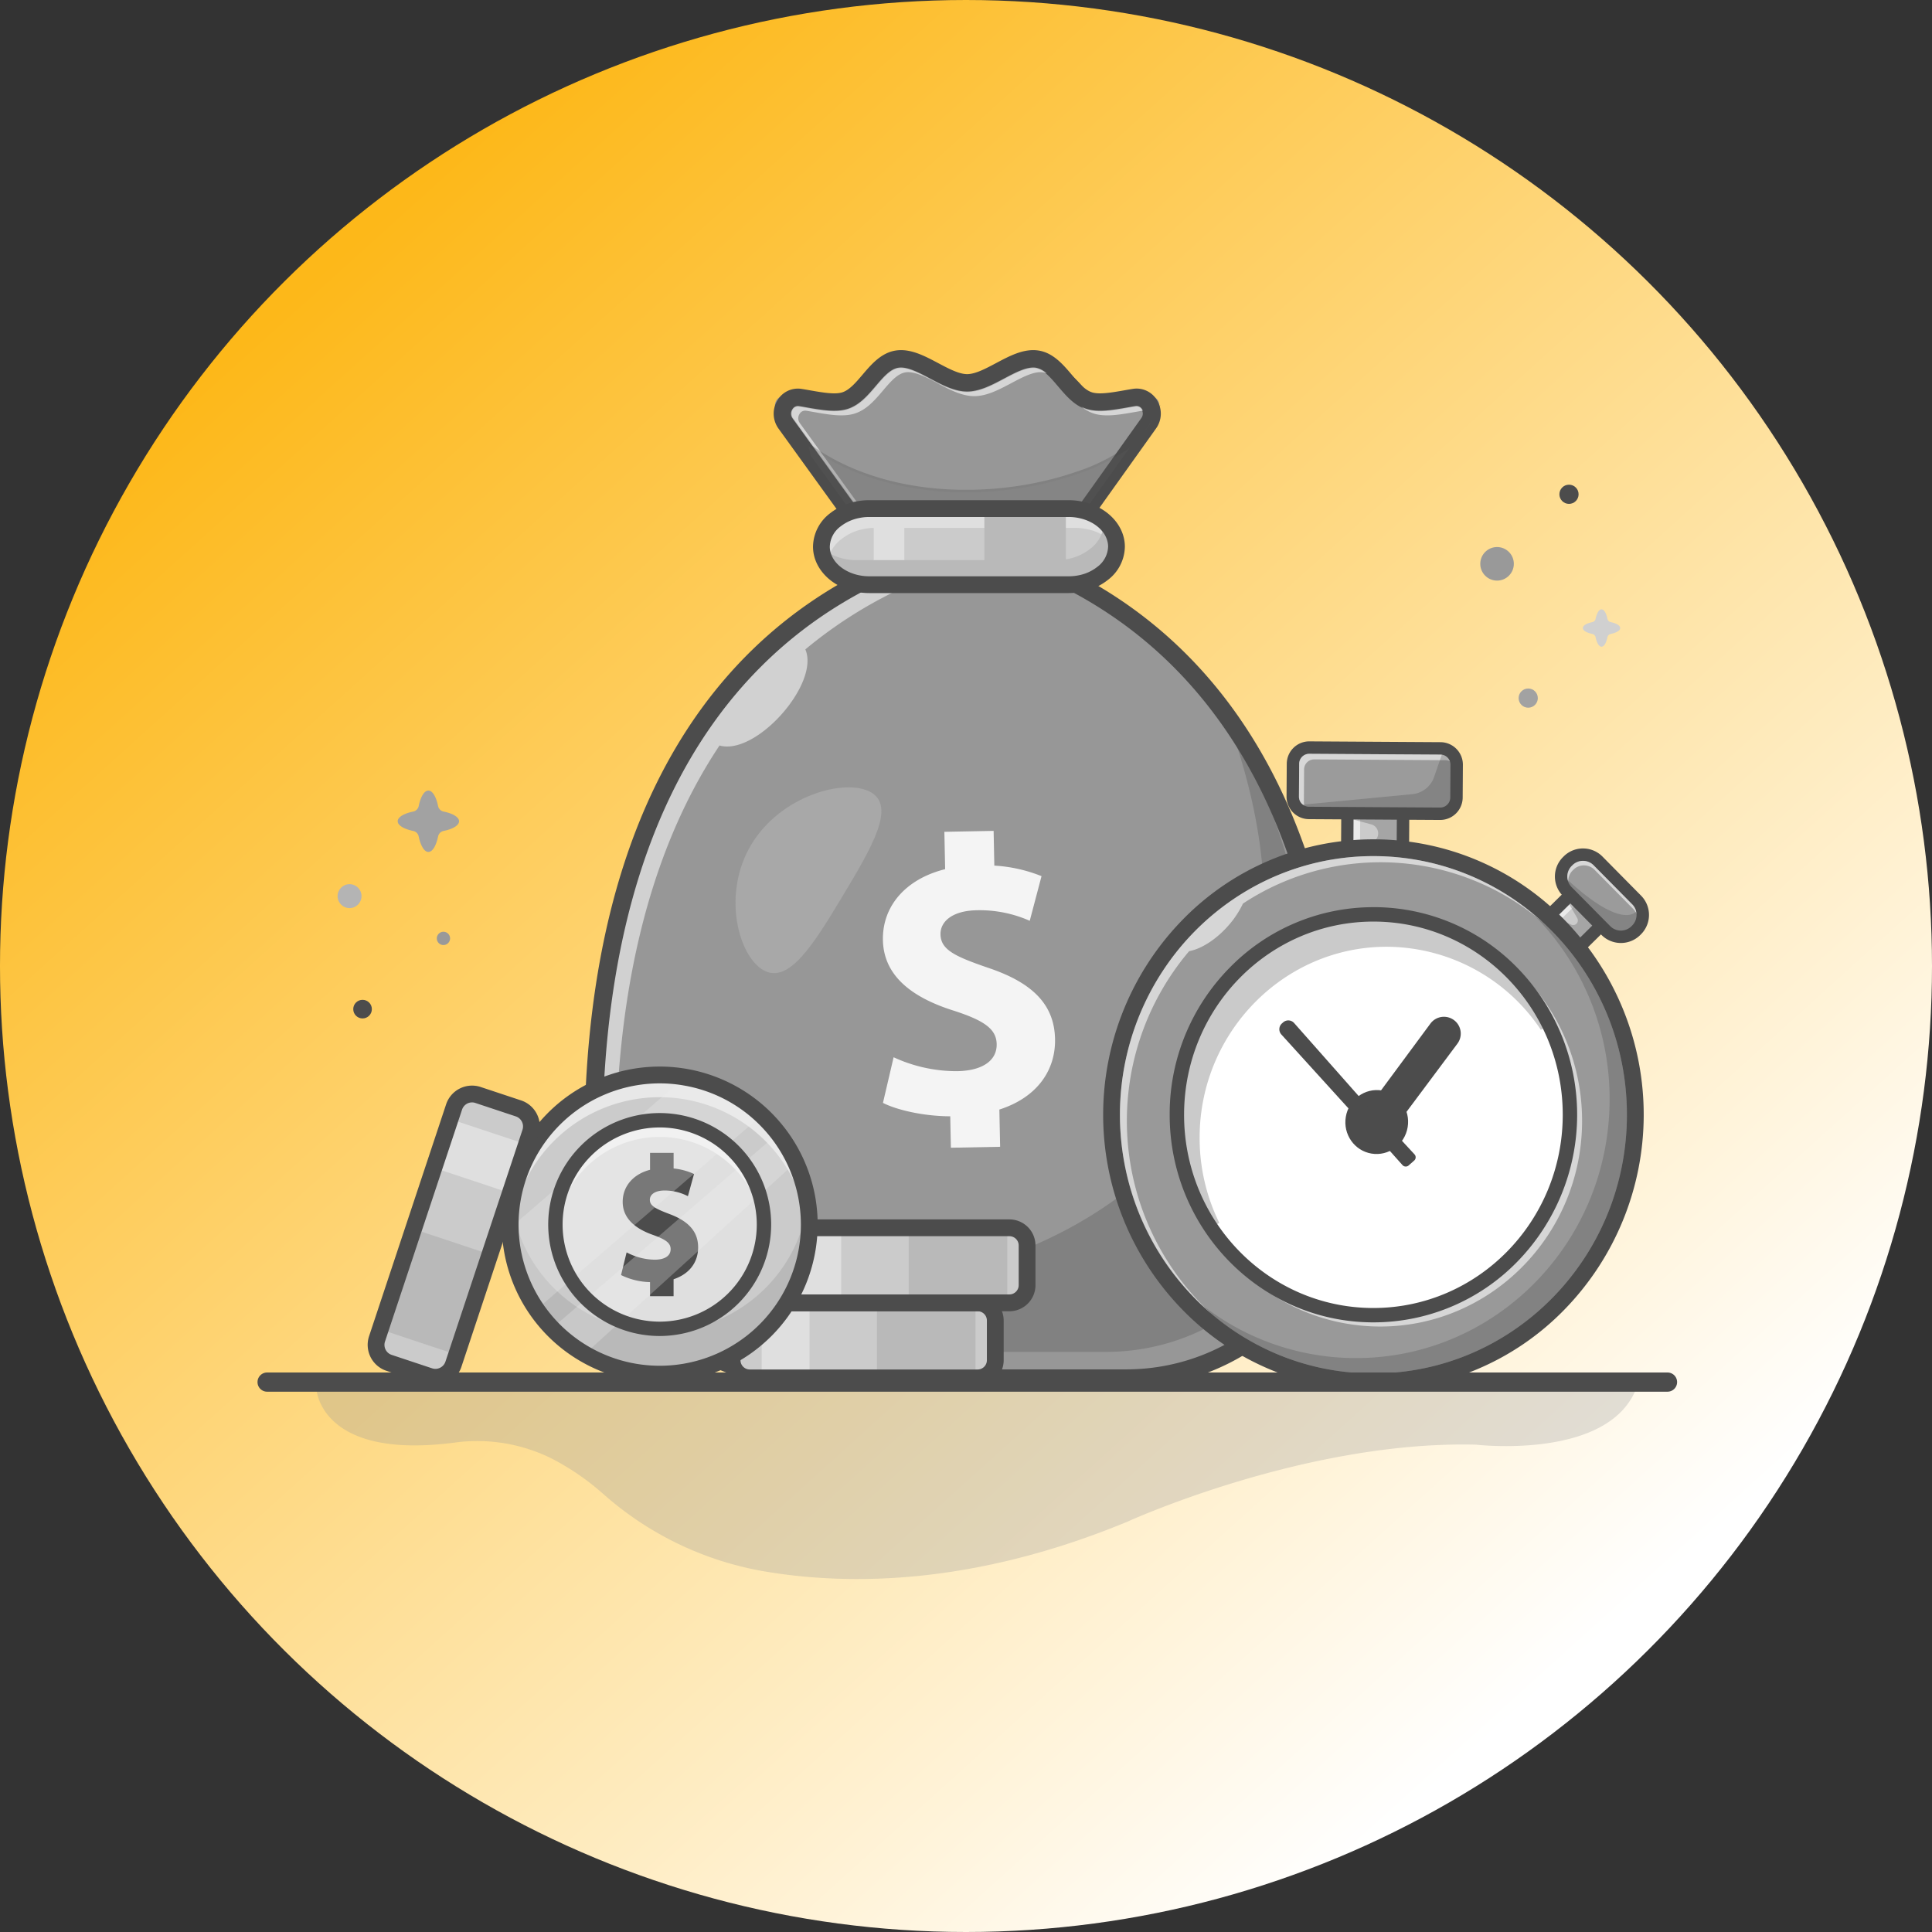 <svg xmlns="http://www.w3.org/2000/svg" xmlns:xlink="http://www.w3.org/1999/xlink" width="458" height="458" viewBox="0 0 458 458">
  <rect x="0" y="0" width="458" height="458" fill="#333333" stroke="none"/>
  <defs>
    <linearGradient id="linear-gradient" x1="0.865" y1="0.178" x2="0.152" y2="0.822" gradientUnits="objectBoundingBox">
      <stop offset="0" stop-color="#FDB819"/>
      <stop offset="1" stop-color="#fff"/>
    </linearGradient>
  </defs>
  <g id="Group_2038" data-name="Group 2038" transform="translate(-393 -290)">
    <circle id="Ellipse_8" data-name="Ellipse 8" cx="229" cy="229" r="229" transform="translate(393 748) rotate(-90)" fill="url(#linear-gradient)"/>
    <g id="Group_2023" data-name="Group 2023" transform="translate(0.529 -11.676)">
      <g id="Save_more_money_and_get_better_deals_through_bidding_and_auctions" data-name="Save more money and get better deals through bidding and auctions" transform="translate(455.175 360.381)">
        <g id="Group_982" data-name="Group 982" transform="translate(-1.704 24.295)">
          <g id="Group_981" data-name="Group 981">
            <g id="Group_911" data-name="Group 911" transform="translate(77.54)">
              <g id="Group_895" data-name="Group 895" transform="translate(45.169 2.127)">
                <path id="Path_1889" data-name="Path 1889" d="M504.664,211.424a2.2,2.2,0,0,1,1.848,3.478h0l-.008,0-19.652,27.554-50.779-.046-12.039-16.676-7.818-10.828a2.2,2.2,0,0,1,1.84-3.49c4.629.152,10.622,2.286,14.268,1.177,4.9-1.5,7.346-9.117,12.47-9.868,5.174-.754,11.3,5.623,16.547,5.623s11.38-6.378,16.55-5.623c5.128.751,7.574,8.374,12.47,9.868C494.019,213.713,500.035,211.572,504.664,211.424Z" transform="translate(-415.794 -202.667)" fill="#979797"/>
              </g>
              <g id="Group_896" data-name="Group 896" transform="translate(110.912 4.38)">
                <path id="Path_1890" data-name="Path 1890" d="M599.651,217.063a7.332,7.332,0,0,1-1.25-.248c-3.284-1.006-5.46-4.751-8.081-7.346.137.011.274.023.4.046C594.465,210.061,596.77,214.251,599.651,217.063Z" transform="translate(-589.569 -209.131)" fill="#929292"/>
                <path id="Path_1891" data-name="Path 1891" d="M599.216,216.886l-.819-.091a7.258,7.258,0,0,1-1.3-.259c-2.4-.735-4.225-2.88-5.986-4.953-.716-.842-1.455-1.711-2.214-2.461l-.549-.541.77.057c.145.011.29.027.427.046,2.808.408,4.835,2.789,6.793,5.094.739.865,1.5,1.764,2.29,2.534Zm-9.331-7.563c.568.61,1.12,1.257,1.661,1.894,1.711,2.012,3.479,4.092,5.719,4.778.114.034.232.065.351.1-.587-.625-1.155-1.292-1.711-1.943C594.034,211.948,592.267,209.868,589.885,209.323Z" transform="translate(-588.35 -208.58)" fill="#4c4c4c"/>
              </g>
              <g id="Group_897" data-name="Group 897" transform="translate(44.869)">
                <path id="Path_1892" data-name="Path 1892" d="M486.369,241.141h0L435.59,241.1a2.121,2.121,0,0,1-1.726-.884L416.155,215.69a6.045,6.045,0,0,1-.236-6.736,5.616,5.616,0,0,1,5.749-2.671c.648.1,1.3.221,1.955.335,2.869.5,5.829,1.029,7.6.488,1.722-.526,3.242-2.313,4.854-4.206,2.08-2.446,4.439-5.22,7.932-5.73,3.425-.5,6.786,1.288,10.039,3.014,2.4,1.273,4.877,2.591,6.82,2.591s4.423-1.318,6.82-2.591c3.25-1.73,6.61-3.517,10.039-3.014,3.494.511,5.852,3.284,7.932,5.73,1.608,1.894,3.128,3.68,4.854,4.206,1.768.537,4.732.015,7.6-.488.674-.118,1.345-.236,2.012-.343a5.616,5.616,0,0,1,5.738,2.659,6.047,6.047,0,0,1-.21,6.721h0l-17.541,24.593A2.134,2.134,0,0,1,486.369,241.141Zm-49.685-4.305,48.588.042,16.9-23.7a1.778,1.778,0,0,0,.057-2,1.388,1.388,0,0,0-1.436-.7c-.648.1-1.3.221-1.951.335-3.36.591-6.835,1.2-9.578.37-2.918-.888-4.922-3.246-6.858-5.524-1.745-2.054-3.395-4-5.3-4.275-2.042-.3-4.778,1.154-7.422,2.56-2.857,1.52-5.814,3.09-8.82,3.09s-5.963-1.57-8.82-3.09c-2.644-1.406-5.38-2.854-7.422-2.56-1.9.278-3.555,2.217-5.3,4.275-1.935,2.278-3.94,4.633-6.858,5.524-2.743.834-6.218.225-9.578-.37-.632-.11-1.269-.225-1.9-.324a1.379,1.379,0,0,0-1.44.7,1.772,1.772,0,0,0,.065,2Zm67.227-22.418h0Z" transform="translate(-415.008 -197.084)" fill="#4c4c4c"/>
              </g>
              <g id="Group_898" data-name="Group 898" transform="translate(48.987 4.122)" opacity="0.6">
                <path id="Path_1893" data-name="Path 1893" d="M427.894,221.077a1.917,1.917,0,0,1-.072-2.16,1.546,1.546,0,0,1,1.581-.77c.629.1,1.261.213,1.9.324,3.345.591,6.8,1.2,9.513.373,2.88-.876,4.869-3.216,6.793-5.479,1.764-2.076,3.429-4.035,5.387-4.32,2.092-.309,4.842,1.158,7.509,2.576,2.842,1.509,5.783,3.071,8.751,3.071s5.909-1.562,8.751-3.071c2.663-1.417,5.418-2.877,7.509-2.576a3.874,3.874,0,0,1,.911.259,5.278,5.278,0,0,0-2.617-1.36c-2.092-.3-4.842,1.158-7.509,2.576-2.842,1.509-5.783,3.071-8.751,3.071s-5.909-1.562-8.751-3.071c-2.667-1.417-5.418-2.88-7.509-2.576-1.958.286-3.623,2.248-5.387,4.32-1.924,2.263-3.913,4.6-6.793,5.479-2.713.823-6.172.217-9.513-.373-.632-.111-1.269-.225-1.9-.324a1.534,1.534,0,0,0-1.581.77,1.917,1.917,0,0,0,.072,2.16l17.111,23.7h.911Z" transform="translate(-425.816 -207.903)" fill="#fff"/>
              </g>
              <g id="Group_899" data-name="Group 899" transform="translate(117.785 13.231)" opacity="0.6">
                <path id="Path_1894" data-name="Path 1894" d="M609.476,233.647c2.709.827,6.168.213,9.513-.373.651-.114,1.307-.229,1.955-.335.011,0,.023,0,.038,0a2.261,2.261,0,0,0-.16-.335,1.539,1.539,0,0,0-1.581-.766c-.648.1-1.3.221-1.955.335-3.345.591-6.8,1.2-9.513.373a8.347,8.347,0,0,1-1.383-.564A9.285,9.285,0,0,0,609.476,233.647Z" transform="translate(-606.39 -231.812)" fill="#fff"/>
              </g>
              <g id="Group_900" data-name="Group 900" transform="translate(52.147 12.93)" opacity="0.3">
                <path id="Path_1895" data-name="Path 1895" d="M518.607,234.8l-19.652,27.554-50.779-.046-12.039-16.676c-.5-1.966-.8-3.174-.8-3.174C464.056,264.06,514.3,251,518.607,234.8Z" transform="translate(-434.871 -233.36)" fill="#595959"/>
                <path id="Path_1896" data-name="Path 1896" d="M498.342,260.3H498.2l-50.924-.046L435.1,243.36c-.5-1.966-.8-3.174-.8-3.174l-.194-.777.64.48c18.314,13.777,45.209,13.476,63.737,7.071a44.438,44.438,0,0,0,13.948-7.4l6.088-8.538-.4,1.513c-.674,2.534-2.492,5.048-5.246,7.387Zm-50.783-.613,50.486.046,13.232-18.551A48.025,48.025,0,0,1,498.67,247.5c-18.455,6.382-45.159,6.744-63.626-6.679.137.541.339,1.345.591,2.351Zm69.147-25.138-2.05,2.877A14.88,14.88,0,0,0,516.706,234.548Z" transform="translate(-434.11 -231.02)" fill="#4c4c4c"/>
              </g>
              <g id="Group_901" data-name="Group 901" transform="translate(2.133 51.635)">
                <path id="Path_1897" data-name="Path 1897" d="M479.929,476.9c-.644,26.59-23.2,47.834-50.806,47.834H353.732c-25.519,0-46.721-18.154-50.288-41.9v-.008a47.29,47.29,0,0,1-.514-5.924c-1.894-78.035,25.5-124.658,70.416-144.287h36.175a104.151,104.151,0,0,1,43.254,34.731C471.12,392.6,481.1,428.781,479.929,476.9Z" transform="translate(-302.838 -332.61)" fill="#979797"/>
              </g>
              <g id="Group_902" data-name="Group 902" transform="translate(2.129 51.635)" opacity="0.65">
                <path id="Path_1898" data-name="Path 1898" d="M429.875,344.28a107.608,107.608,0,0,0-15.1-8.058H378.6a105.343,105.343,0,0,0-25.527,15.7c3.505,8.081-11.643,25.249-20.345,22.783-16.688,25.05-25.656,60.018-24.544,105.8a47.351,47.351,0,0,0,.514,5.924v.008a48.518,48.518,0,0,0,18.288,30.967,48.9,48.9,0,0,1-23.549-34.579v-.008a47.279,47.279,0,0,1-.514-5.924c-1.894-78.035,25.5-124.658,70.415-144.287h36.175A106.309,106.309,0,0,1,429.875,344.28Z" transform="translate(-302.828 -332.61)" fill="#efefef"/>
              </g>
              <g id="Group_903" data-name="Group 903" transform="translate(2.736 88.633)" opacity="0.3">
                <path id="Path_1899" data-name="Path 1899" d="M476.108,530.729c-.644,26.59-23.2,47.834-50.806,47.834h-75.4a51.513,51.513,0,0,1-38.4-16.9,47.637,47.637,0,0,1-7.083-18.718v-.008c53.13,48.032,193.755,7.734,150.162-113.213C469.315,454.367,477.148,487.8,476.108,530.729Z" transform="translate(-304.42 -429.72)" fill="#4c4c4c"/>
              </g>
              <g id="Group_904" data-name="Group 904" transform="translate(35.825 103.646)" opacity="0.19">
                <path id="Path_1900" data-name="Path 1900" d="M395.019,482.671c7.01-11.666,22.288-15.766,28.281-12.42s.438,12.874-6.572,24.536-12.824,21.05-18.817,17.7S388,494.333,395.019,482.671Z" transform="translate(-391.27 -469.125)" fill="#efefef"/>
              </g>
              <g id="Group_905" data-name="Group 905" transform="translate(70.763 113.966)">
                <path id="Path_1901" data-name="Path 1901" d="M523.775,545.553c.149,7.269-4.1,13.8-13.2,16.722l.183,8.828-11.674.221-.152-7.448c-6.469-.03-12.721-1.532-15.952-3.181l2.526-10.817a35.7,35.7,0,0,0,15.072,3.3c6.218-.118,9.441-2.663,9.361-6.424-.072-3.585-2.956-5.582-10.2-7.929-10-3.143-16.6-8.325-16.768-16.71-.164-7.928,5.254-14.455,14.752-16.828l-.183-8.854,11.674-.221.168,8.233a35.467,35.467,0,0,1,11.19,2.5l-2.793,10.584a29.257,29.257,0,0,0-12.569-2.5c-5.864.11-8.649,2.724-8.588,5.726.076,3.673,3.486,5.231,11.262,7.906C518.528,532.222,523.607,537.434,523.775,545.553Z" transform="translate(-482.97 -496.21)" fill="#f4f4f4"/>
              </g>
              <g id="Group_906" data-name="Group 906" transform="translate(0 49.509)">
                <path id="Path_1902" data-name="Path 1902" d="M425.658,523.41h-75.4a53.665,53.665,0,0,1-36.972-14.523,50,50,0,0,1-15.96-35.387c-1.8-74.42,22.989-125,71.692-146.291a2.131,2.131,0,0,1,.853-.179h36.172a2.131,2.131,0,0,1,.853.179C455.608,348.5,480.4,399.084,478.593,473.5a50,50,0,0,1-15.96,35.387A53.682,53.682,0,0,1,425.658,523.41Zm-40.542-4.263h40.542c26.228,0,48.063-20.524,48.672-45.754,1.753-72.336-22.01-121.461-68.732-142.1H370.322c-46.721,20.642-70.484,69.768-68.731,142.1.61,25.229,22.444,45.754,48.672,45.754Z" transform="translate(-297.239 -327.03)" fill="#4c4c4c"/>
              </g>
              <g id="Group_907" data-name="Group 907" transform="translate(55.9 37.283)">
                <path id="Path_1903" data-name="Path 1903" d="M514.661,304.708a8.187,8.187,0,0,1-3.33,6.37,12.168,12.168,0,0,1-4.781,2.275,14.17,14.17,0,0,1-3.227.373H456.048a14.074,14.074,0,0,1-3.037-.331c-4.77-1.063-8.3-4.568-8.3-8.687a8.187,8.187,0,0,1,3.33-6.37,12.234,12.234,0,0,1,5.136-2.351,13.607,13.607,0,0,1,2.873-.3h47.278a13.745,13.745,0,0,1,3.132.358C511.186,297.134,514.661,300.612,514.661,304.708Z" transform="translate(-444.424 -295.404)" fill="#cbcbcb"/>
                <path id="Path_1904" data-name="Path 1904" d="M502.858,313.544H455.584a14.35,14.35,0,0,1-3.1-.339c-5.018-1.116-8.523-4.8-8.523-8.965a8.425,8.425,0,0,1,3.436-6.591,12.493,12.493,0,0,1,5.258-2.4,13.891,13.891,0,0,1,2.93-.3h47.274a13.923,13.923,0,0,1,3.2.366c4.961,1.139,8.428,4.816,8.428,8.938a8.425,8.425,0,0,1-3.437,6.591,12.5,12.5,0,0,1-4.892,2.328A14.322,14.322,0,0,1,502.858,313.544Zm-47.274-18.036a13.3,13.3,0,0,0-2.812.293,11.939,11.939,0,0,0-5.018,2.293,7.87,7.87,0,0,0-3.223,6.149c0,3.89,3.322,7.349,8.077,8.409a13.668,13.668,0,0,0,2.976.328h47.274a13.815,13.815,0,0,0,3.162-.366,11.959,11.959,0,0,0,4.671-2.221,7.869,7.869,0,0,0,3.223-6.145c0-3.856-3.284-7.3-7.986-8.386a13.449,13.449,0,0,0-3.067-.351l-47.278,0Z" transform="translate(-443.96 -294.94)" fill="#4c4c4c"/>
              </g>
              <g id="Group_908" data-name="Group 908" transform="translate(56.182 37.569)" opacity="0.55">
                <path id="Path_1905" data-name="Path 1905" d="M514.654,304.708v.2a11.278,11.278,0,0,0-6.766-4.294,13.817,13.817,0,0,0-3.132-.358H464.363v11.769h-7.258V300.266a13.118,13.118,0,0,0-2.507.29,12.224,12.224,0,0,0-5.128,2.351,8.192,8.192,0,0,0-3.33,6.18,7.525,7.525,0,0,1-1.44-4.378,8.187,8.187,0,0,1,3.33-6.37,12.233,12.233,0,0,1,5.136-2.351,13.6,13.6,0,0,1,2.873-.3h47.278a13.743,13.743,0,0,1,3.132.358C511.18,297.134,514.654,300.612,514.654,304.708Z" transform="translate(-444.7 -295.69)" fill="#efefef"/>
              </g>
              <g id="Group_909" data-name="Group 909" transform="translate(56.197 38.738)">
                <path id="Path_1906" data-name="Path 1906" d="M514.679,306.608a8.187,8.187,0,0,1-3.33,6.37,12.17,12.17,0,0,1-4.782,2.275,14.172,14.172,0,0,1-3.227.373H456.067a14.069,14.069,0,0,1-3.037-.332c-4.679-1.036-8.153-4.427-8.29-8.439a12.154,12.154,0,0,0,5.334,2.625,13.885,13.885,0,0,0,3.037.331h30.247V298.76h19.316v10.862c.324-.05.636-.107.941-.183a12.2,12.2,0,0,0,4.782-2.275,8.181,8.181,0,0,0,3.33-6.37,1.7,1.7,0,0,0-.011-.24A8.02,8.02,0,0,1,514.679,306.608Z" transform="translate(-444.74 -298.76)" fill="#b9b9b9"/>
              </g>
              <g id="Group_910" data-name="Group 910" transform="translate(54.193 35.576)">
                <path id="Path_1907" data-name="Path 1907" d="M500.085,312.478H452.811a16.066,16.066,0,0,1-3.471-.381c-5.806-1.292-9.86-5.665-9.86-10.63a10.1,10.1,0,0,1,4.08-7.928,14.189,14.189,0,0,1,5.974-2.739,15.47,15.47,0,0,1,3.273-.339h47.274a15.588,15.588,0,0,1,3.585.411c5.73,1.318,9.742,5.677,9.742,10.6a10.1,10.1,0,0,1-4.08,7.928,14.248,14.248,0,0,1-5.563,2.656A16.373,16.373,0,0,1,500.085,312.478Zm-47.274-18.036a11.388,11.388,0,0,0-2.45.255,10.31,10.31,0,0,0-4.321,1.962,6.2,6.2,0,0,0-2.579,4.812c0,3.086,2.774,5.86,6.744,6.744a11.928,11.928,0,0,0,2.606.286h47.274a12.094,12.094,0,0,0,2.77-.32,10.22,10.22,0,0,0,4-1.9,6.215,6.215,0,0,0,2.579-4.812c0-3.056-2.739-5.822-6.664-6.721a11.689,11.689,0,0,0-2.686-.309Z" transform="translate(-439.48 -290.46)" fill="#4c4c4c"/>
              </g>
            </g>
            <g id="Group_916" data-name="Group 916" transform="translate(110.561 223.871)">
              <g id="Group_912" data-name="Group 912" transform="translate(1.989 1.981)">
                <path id="Path_1908" data-name="Path 1908" d="M451.522,794.075v9.414a4.188,4.188,0,0,1-3.955,4.183c-.076,0-.16,0-.232,0H393.321a4.191,4.191,0,0,1-4.191-4.191v-9.414a4.191,4.191,0,0,1,4.191-4.191h54.014A4.2,4.2,0,0,1,451.522,794.075Z" transform="translate(-389.13 -789.88)" fill="#cbcbcb"/>
              </g>
              <g id="Group_913" data-name="Group 913" transform="translate(36.332 1.989)">
                <rect id="Rectangle_100" data-name="Rectangle 100" width="23.363" height="17.792" fill="#b9b9b9"/>
              </g>
              <g id="Group_914" data-name="Group 914" transform="translate(8.995 1.985)" opacity="0.55">
                <rect id="Rectangle_101" data-name="Rectangle 101" width="11.35" height="17.792" fill="#efefef"/>
              </g>
              <g id="Group_915" data-name="Group 915">
                <path id="Path_1909" data-name="Path 1909" d="M444.1,806.45H390.09a6.189,6.189,0,0,1-6.18-6.18V790.86a6.189,6.189,0,0,1,6.18-6.18H444.1a6.188,6.188,0,0,1,6.18,6.18v9.411A6.188,6.188,0,0,1,444.1,806.45Zm-54.01-17.8a2.2,2.2,0,0,0-2.2,2.2v9.41a2.2,2.2,0,0,0,2.2,2.2H444.1a2.2,2.2,0,0,0,2.2-2.2v-9.41a2.2,2.2,0,0,0-2.2-2.2Z" transform="translate(-383.91 -784.68)" fill="#4c4c4c"/>
              </g>
            </g>
            <g id="Group_921" data-name="Group 921" transform="translate(118.07 206.071)">
              <g id="Group_917" data-name="Group 917" transform="translate(1.989 1.985)">
                <path id="Path_1910" data-name="Path 1910" d="M471.262,747.365v9.414a4.189,4.189,0,0,1-3.959,4.183c-.076,0-.16,0-.232,0h-54.04a4.191,4.191,0,0,1-4.191-4.191v-9.415a4.191,4.191,0,0,1,4.191-4.191h54.04A4.2,4.2,0,0,1,471.262,747.365Z" transform="translate(-408.84 -743.17)" fill="#cbcbcb"/>
              </g>
              <g id="Group_918" data-name="Group 918" transform="translate(36.347 1.993)">
                <rect id="Rectangle_102" data-name="Rectangle 102" width="23.374" height="17.792" fill="#b9b9b9"/>
              </g>
              <g id="Group_919" data-name="Group 919" transform="translate(8.995 1.989)" opacity="0.55">
                <rect id="Rectangle_103" data-name="Rectangle 103" width="11.354" height="17.792" fill="#efefef"/>
              </g>
              <g id="Group_920" data-name="Group 920">
                <path id="Path_1911" data-name="Path 1911" d="M463.84,759.734H409.8a6.187,6.187,0,0,1-6.18-6.183V744.14a6.186,6.186,0,0,1,6.18-6.18h54.04a6.186,6.186,0,0,1,6.18,6.18v9.411A6.189,6.189,0,0,1,463.84,759.734Zm-54.04-17.8a2.2,2.2,0,0,0-2.2,2.2v9.411a2.2,2.2,0,0,0,2.2,2.2h54.04a2.2,2.2,0,0,0,2.2-2.2V744.14a2.2,2.2,0,0,0-2.2-2.2Z" transform="translate(-403.62 -737.96)" fill="#4c4c4c"/>
              </g>
            </g>
            <g id="Group_952" data-name="Group 952" transform="translate(200.513 92.748)">
              <g id="Group_922" data-name="Group 922" transform="translate(96.98 34.395)">
                <rect id="Rectangle_104" data-name="Rectangle 104" width="18.032" height="10.302" transform="matrix(0.711, -0.703, 0.703, 0.711, 1.442, 14.123)" fill="#cbcbcb"/>
                <path id="Path_1912" data-name="Path 1912" d="M883.259,553.741a1.462,1.462,0,0,1-1.048-.438l-7.239-7.33a1.472,1.472,0,0,1,.015-2.08L887.82,531.22a1.473,1.473,0,0,1,2.08.012l7.239,7.33a1.472,1.472,0,0,1-.015,2.08l-12.832,12.672A1.453,1.453,0,0,1,883.259,553.741Zm-5.159-8.786,5.17,5.235,10.737-10.6-5.17-5.235Z" transform="translate(-874.55 -530.796)" fill="#4c4c4c"/>
              </g>
              <g id="Group_923" data-name="Group 923" transform="translate(100.531 37.947)" opacity="0.6">
                <path id="Path_1913" data-name="Path 1913" d="M884.689,551.455,895.372,540.9l-.766-.781L883.87,550.727l5.17,5.235.05-.053Z" transform="translate(-883.87 -540.12)" fill="#fff"/>
              </g>
              <g id="Group_924" data-name="Group 924" transform="translate(107.094 25.386)">
                <path id="Path_1914" data-name="Path 1914" d="M922.882,527.081l-2.012,1.989a3.722,3.722,0,0,1-5.269-.034L904.632,517.93a3.722,3.722,0,0,1,.034-5.269l2.012-1.989a3.722,3.722,0,0,1,5.269.034l10.969,11.106A3.729,3.729,0,0,1,922.882,527.081Z" transform="translate(-902.619 -508.664)" fill="#9b9b9b"/>
                <path id="Path_1915" data-name="Path 1915" d="M916.738,529.56a6.478,6.478,0,0,1-4.621-1.928l-9.148-9.258a6.5,6.5,0,0,1,.057-9.186l.164-.164a6.453,6.453,0,0,1,4.564-1.874h.042a6.471,6.471,0,0,1,4.583,1.932l9.148,9.258a6.5,6.5,0,0,1-.057,9.19l-.164.164A6.492,6.492,0,0,1,916.738,529.56Zm-8.98-19.465a3.524,3.524,0,0,0-2.5,1.025l-.164.164a3.551,3.551,0,0,0-.034,5.025l9.148,9.258a3.559,3.559,0,0,0,5.025.031l.164-.164h0a3.555,3.555,0,0,0,.03-5.025l-9.148-9.258A3.527,3.527,0,0,0,907.758,510.1Z" transform="translate(-901.097 -507.15)" fill="#4c4c4c"/>
              </g>
              <g id="Group_925" data-name="Group 925" transform="translate(110.036 28.323)" opacity="0.6">
                <path id="Path_1916" data-name="Path 1916" d="M909.041,519.634a3.542,3.542,0,0,1,1.055-2.507l.168-.164a3.522,3.522,0,0,1,2.518-1.025,3.4,3.4,0,0,1,.9.122,3.539,3.539,0,0,1,1.6.933l9.148,9.258a3.5,3.5,0,0,1,.8,1.246,3.514,3.514,0,0,0-1.017-2.32l-9.148-9.258a3.547,3.547,0,0,0-1.6-.937,3.739,3.739,0,0,0-.9-.122,3.522,3.522,0,0,0-2.518,1.025l-.168.164a3.551,3.551,0,0,0-.827,3.779C909.044,519.767,909.041,519.7,909.041,519.634Z" transform="translate(-908.82 -514.86)" fill="#fff"/>
              </g>
              <g id="Group_926" data-name="Group 926" transform="translate(56.369 15.004)">
                <rect id="Rectangle_105" data-name="Rectangle 105" width="13.88" height="13.182" transform="translate(1.473 15.345) rotate(-89.648)" fill="#cbcbcb"/>
                <path id="Path_1917" data-name="Path 1917" d="M782.609,496.8H782.6l-13.182-.08a1.47,1.47,0,0,1-1.459-1.482l.084-13.88a1.47,1.47,0,0,1,1.471-1.459h.008l13.182.08a1.472,1.472,0,0,1,1.463,1.482l-.084,13.88A1.477,1.477,0,0,1,782.609,496.8Zm-11.7-3.017,10.237.065.069-10.935-10.237-.065Z" transform="translate(-767.96 -479.9)" fill="#4c4c4c"/>
              </g>
              <g id="Group_927" data-name="Group 927" transform="translate(59.318 17.952)" opacity="0.6">
                <path id="Path_1918" data-name="Path 1918" d="M777.247,498.483l.069-10.832-1.551-.011-.065,10.935,10.237.065v-.1Z" transform="translate(-775.7 -487.64)" fill="#fff"/>
              </g>
              <g id="Group_928" data-name="Group 928" transform="translate(43.477)">
                <path id="Path_1919" data-name="Path 1919" d="M771.168,460.076l-27.576-.171a5.616,5.616,0,0,1-5.582-5.65l.027-4.263a5.616,5.616,0,0,1,5.65-5.582l27.576.171a5.616,5.616,0,0,1,5.581,5.65l-.027,4.263A5.611,5.611,0,0,1,771.168,460.076Z" transform="translate(-736.528 -442.928)" fill="#9b9b9b"/>
                <path id="Path_1920" data-name="Path 1920" d="M770.543,459.151h-.034l-31.089-.19a5.339,5.339,0,0,1-5.3-5.364l.05-7.776a5.339,5.339,0,0,1,5.33-5.3h.034l31.089.191a5.339,5.339,0,0,1,5.3,5.364l-.05,7.776A5.339,5.339,0,0,1,770.543,459.151Zm-.015-2.941h.015a2.392,2.392,0,0,0,2.389-2.374l.049-7.776a2.393,2.393,0,0,0-2.374-2.4l-31.089-.191H739.5a2.392,2.392,0,0,0-2.389,2.374l-.05,7.776a2.393,2.393,0,0,0,2.374,2.4Z" transform="translate(-734.12 -440.52)" fill="#4c4c4c"/>
              </g>
              <g id="Group_929" data-name="Group 929" transform="translate(46.418 2.949)" opacity="0.6">
                <path id="Path_1921" data-name="Path 1921" d="M743.009,459.735l.049-7.776a2.39,2.39,0,0,1,2.4-2.374l31.089.19a2.249,2.249,0,0,1,1.059.259,2.32,2.32,0,0,0-.545-.876,2.37,2.37,0,0,0-1.078-.629,2.3,2.3,0,0,0-.606-.08l-31.089-.191a2.393,2.393,0,0,0-2.4,2.374l-.05,7.776a2.368,2.368,0,0,0,.69,1.692,2.341,2.341,0,0,0,.621.442A2.521,2.521,0,0,1,743.009,459.735Z" transform="translate(-741.84 -448.26)" fill="#fff"/>
              </g>
              <g id="Group_932" data-name="Group 932" transform="translate(0 23.222)">
                <g id="Group_930" data-name="Group 930" transform="translate(1.993 1.993)">
                  <path id="Path_1922" data-name="Path 1922" d="M686.925,633.312a61.081,61.081,0,0,1-43.8-18.825,64.2,64.2,0,0,1,.427-89.374A61.1,61.1,0,0,1,687.325,506.7h.381c34.232.21,61.9,28.78,61.691,63.687A63.549,63.549,0,0,1,731.078,614.9a61.1,61.1,0,0,1-43.769,18.413Z" transform="translate(-625.236 -506.7)" fill="#999"/>
                </g>
                <g id="Group_931" data-name="Group 931">
                  <path id="Path_1923" data-name="Path 1923" d="M684.084,505.451h.37c33.189.206,59.923,27.82,59.713,61.687-.206,33.737-27.081,60.948-60.1,60.948H683.7c-33.189-.206-59.923-27.82-59.714-61.687.21-33.741,27.081-60.948,60.1-60.948m0-3.981h0A63.078,63.078,0,0,0,638.9,520.478a66.188,66.188,0,0,0-.438,92.151,63.044,63.044,0,0,0,45.213,19.431h.4a63.078,63.078,0,0,0,45.186-19.008,66.183,66.183,0,0,0,.434-92.151,63.044,63.044,0,0,0-45.213-19.431Z" transform="translate(-620.007 -501.47)" fill="#4c4c4c"/>
                </g>
              </g>
              <g id="Group_934" data-name="Group 934" transform="translate(22.69 40.412)" opacity="0.3">
                <g id="Group_933" data-name="Group 933">
                  <path id="Path_1924" data-name="Path 1924" d="M781.03,595.068a61.671,61.671,0,0,0-22.814-48.478,61.718,61.718,0,0,1,18.711,44.839c-.21,33.863-27.279,61.15-60.468,60.948a59.108,59.108,0,0,1-36.9-13.209,59.242,59.242,0,0,0,41,16.848C753.751,656.218,780.821,628.931,781.03,595.068Z" transform="translate(-679.56 -546.59)" fill="#4c4c4c"/>
                </g>
              </g>
              <g id="Group_935" data-name="Group 935" transform="translate(17.884 41.23)" opacity="0.6">
                <path id="Path_1925" data-name="Path 1925" d="M762.6,597.776c.137-22.281-14.516-41.791-35.635-47.441l-.381,1.421h0l.381-1.421a47.209,47.209,0,0,0-45.818,12.493,48.906,48.906,0,0,0-14.2,34.358c-.137,22.281,14.516,41.791,35.638,47.441a47.267,47.267,0,0,0,11.891,1.6C740.846,646.387,762.437,624.652,762.6,597.776Z" transform="translate(-666.948 -548.738)" fill="#fff"/>
              </g>
              <g id="Group_938" data-name="Group 938" transform="translate(15.77 39.303)">
                <g id="Group_936" data-name="Group 936" transform="translate(1.711 1.707)">
                  <path id="Path_1926" data-name="Path 1926" d="M712.183,643.172a45.832,45.832,0,0,1-32.869-14.127,47.668,47.668,0,0,1-13.426-33.665c.16-26.037,21.065-47.221,46.6-47.221h.286a45.821,45.821,0,0,1,32.869,14.131,47.666,47.666,0,0,1,13.426,33.661c-.16,26.037-21.062,47.221-46.6,47.221Z" transform="translate(-665.887 -548.16)" fill="#fff"/>
                </g>
                <g id="Group_937" data-name="Group 937">
                  <path id="Path_1927" data-name="Path 1927" d="M709.7,547.1h.278c24.788.152,44.759,20.783,44.6,46.078-.156,25.2-20.227,45.525-44.889,45.525h-.274c-24.788-.152-44.759-20.783-44.6-46.078.152-25.2,20.223-45.525,44.885-45.525m0-3.414a47.557,47.557,0,0,0-34.065,14.329A49.372,49.372,0,0,0,661.4,592.6c-.168,27.134,21.362,49.343,47.99,49.507h.3a47.557,47.557,0,0,0,34.065-14.329,49.878,49.878,0,0,0,.331-69.448A47.54,47.54,0,0,0,710,543.68l-.3,0Z" transform="translate(-661.398 -543.68)" fill="#4c4c4c"/>
                </g>
              </g>
              <g id="Group_941" data-name="Group 941" transform="translate(18.616 42.149)" opacity="0.3">
                <g id="Group_939" data-name="Group 939" transform="translate(0.286 0.282)">
                  <path id="Path_1928" data-name="Path 1928" d="M677.505,624.009a46.429,46.429,0,0,1-7.887-26.312c.156-25.256,20.421-45.807,45.175-45.807h.278a44.917,44.917,0,0,1,40.142,25.492l-.492.282a44.4,44.4,0,0,0-36.53-19.8h-.274c-24.441,0-44.451,20.3-44.6,45.243A45.759,45.759,0,0,0,678,623.723Z" transform="translate(-669.617 -551.89)" fill="#4c4c4c"/>
                </g>
                <g id="Group_940" data-name="Group 940">
                  <path id="Path_1929" data-name="Path 1929" d="M714.325,551.721h.278a44.794,44.794,0,0,1,39.886,25.332,44.581,44.581,0,0,0-36.762-19.926h-.274c-24.662,0-44.733,20.322-44.889,45.525a46.359,46.359,0,0,0,4.717,20.745,46.264,46.264,0,0,1-7.841-26.148c.152-25.207,20.223-45.533,44.885-45.529m0-.571a44.7,44.7,0,0,0-32.034,13.48A47.085,47.085,0,0,0,676.8,623.71l.983-.568a45.533,45.533,0,0,1-4.66-20.49c.153-24.791,20.037-44.961,44.321-44.961h.274a44.114,44.114,0,0,1,36.294,19.675L755,576.8a46.2,46.2,0,0,0-16.333-18.452,44.653,44.653,0,0,0-24.06-7.2h-.286Z" transform="translate(-668.868 -551.15)" fill="#4c4c4c"/>
                </g>
              </g>
              <g id="Group_946" data-name="Group 946" transform="translate(41.767 65.291)">
                <g id="Group_942" data-name="Group 942" transform="translate(14.513 16.252)">
                  <ellipse id="Ellipse_91" data-name="Ellipse 91" cx="7.582" cy="7.433" rx="7.582" ry="7.433" transform="translate(0 14.959) rotate(-80.567)" fill="#4c4c4c"/>
                </g>
                <g id="Group_943" data-name="Group 943" transform="translate(0 0.86)">
                  <path id="Path_1930" data-name="Path 1930" d="M730.112,617.485l19.476,21.45a1.842,1.842,0,0,0,3.158-.819h0a1.842,1.842,0,0,0-.415-1.642l-19.191-21.705a1.848,1.848,0,0,0-2.614-.152l-.286.255A1.85,1.85,0,0,0,730.112,617.485Z" transform="translate(-729.633 -614.147)" fill="#4c4c4c"/>
                </g>
                <g id="Group_944" data-name="Group 944" transform="translate(23.659)">
                  <path id="Path_1931" data-name="Path 1931" d="M791.73,629.937l12.154-16.432a3.988,3.988,0,0,1,5.765-.686h0a3.985,3.985,0,0,1,.636,5.441l-15.007,20.105Z" transform="translate(-791.73 -611.89)" fill="#4c4c4c"/>
                </g>
                <g id="Group_945" data-name="Group 945" transform="translate(24.653 27.314)">
                  <path id="Path_1932" data-name="Path 1932" d="M794.34,686.331l4.534,5.086a1.042,1.042,0,0,0,1.471.088l1.311-1.158a1.028,1.028,0,0,0,.072-1.471l-4.9-5.3Z" transform="translate(-794.34 -683.58)" fill="#4c4c4c"/>
                </g>
              </g>
              <g id="Group_947" data-name="Group 947" transform="translate(46.418 2.621)" opacity="0.3">
                <path id="Path_1933" data-name="Path 1933" d="M775.9,447.4l-2.034,5.856a6.051,6.051,0,0,1-5.143,4.039L741.84,459.87l1.17,1.33,34.682-.076,1.962-3.071-1.208-10.073Z" transform="translate(-741.84 -447.4)" fill="#4c4c4c"/>
              </g>
              <g id="Group_948" data-name="Group 948" transform="translate(3.978 27.202)" opacity="0.6">
                <path id="Path_1934" data-name="Path 1934" d="M690.916,511.918a58.87,58.87,0,0,0-30.255,8.115,60.662,60.662,0,0,0-16.585,14.329,62.2,62.2,0,0,0,7.982,85.983,62.2,62.2,0,0,1-5.208-85.892c2.785-.522,6.2-2.614,9.11-5.848a22.177,22.177,0,0,0,3.646-5.433,59.149,59.149,0,0,1,71.06,4.412A59.186,59.186,0,0,0,690.916,511.918Z" transform="translate(-630.447 -511.917)" fill="#fff"/>
              </g>
              <g id="Group_949" data-name="Group 949" transform="translate(58.644 17.339)" opacity="0.3">
                <path id="Path_1935" data-name="Path 1935" d="M774.029,487.078l4.808,1.288a2.229,2.229,0,0,1,.3,4.2,10.09,10.09,0,0,1-5.212.575l.636,1.608,12.489-.377-.815-8.344Z" transform="translate(-773.93 -486.03)" fill="#4c4c4c"/>
              </g>
              <g id="Group_950" data-name="Group 950" transform="translate(109.53 32.552)" opacity="0.3">
                <path id="Path_1936" data-name="Path 1936" d="M924.528,533.5s-2.941,5.307-16.771-7.536l-.267,2.446,10.424,10.489S925.073,539.992,924.528,533.5Z" transform="translate(-907.49 -525.96)" fill="#4c4c4c"/>
              </g>
              <g id="Group_951" data-name="Group 951" transform="translate(106.486 37.623)" opacity="0.3">
                <path id="Path_1937" data-name="Path 1937" d="M903.31,539.921l2.084,3.608a1.1,1.1,0,0,1-1.318,1.6,10.287,10.287,0,0,1-3.547-2.4l-1.029.994,5.841,6.641,4.964-5.273-6.568-5.822Z" transform="translate(-899.5 -539.27)" fill="#4c4c4c"/>
              </g>
            </g>
            <g id="Group_963" data-name="Group 963" transform="translate(57.949 169.846)">
              <g id="Group_953" data-name="Group 953" transform="translate(1.772 1.779)">
                <path id="Path_1938" data-name="Path 1938" d="M321.923,683.562a35.442,35.442,0,0,1-60.99,24.589,35.429,35.429,0,0,1-9.9-23.778c0-.27-.011-.537-.011-.808a35.45,35.45,0,0,1,59.668-25.9,36.286,36.286,0,0,1,3.871,4.26,35.348,35.348,0,0,1,7.365,21.633Z" transform="translate(-250.81 -647.897)" fill="#cbcbcb"/>
                <path id="Path_1939" data-name="Path 1939" d="M286.135,718.88a35.3,35.3,0,0,1-16.093-3.829,35.68,35.68,0,0,1-19.56-31.021c0-.286-.011-.545-.011-.811a35.658,35.658,0,0,1,60.018-26.052,36.967,36.967,0,0,1,3.894,4.282,35.572,35.572,0,0,1,7.41,21.77A35.7,35.7,0,0,1,286.135,718.88Zm0-70.907A35.281,35.281,0,0,0,250.9,683.215c0,.263,0,.522.011.785a35.006,35.006,0,0,0,6.225,19.229,34.629,34.629,0,0,0,3.616,4.423,35.3,35.3,0,0,0,9.483,7.014,34.873,34.873,0,0,0,15.9,3.783A35.237,35.237,0,0,0,314.047,661.7a35.822,35.822,0,0,0-3.848-4.233,35.01,35.01,0,0,0-18.078-8.988A35.58,35.58,0,0,0,286.135,647.973Z" transform="translate(-250.47 -647.55)" fill="#4c4c4c"/>
              </g>
              <g id="Group_954" data-name="Group 954" transform="translate(1.989 1.989)" opacity="0.55">
                <path id="Path_1940" data-name="Path 1940" d="M321.936,683.555c0,.888-.034,1.768-.1,2.637a35.45,35.45,0,0,0-70.705,0c-.061-.869-.1-1.753-.1-2.637a35.448,35.448,0,1,1,70.9,0Z" transform="translate(-251.04 -648.1)" fill="#fff"/>
              </g>
              <g id="Group_955" data-name="Group 955" transform="translate(1.981 32.449)">
                <path id="Path_1941" data-name="Path 1941" d="M321.923,733.045a35.452,35.452,0,1,1-70.553-4.995,35.455,35.455,0,0,0,70.2,0A35.44,35.44,0,0,1,321.923,733.045Z" transform="translate(-251.02 -728.05)" fill="#b9b9b9"/>
              </g>
              <g id="Group_956" data-name="Group 956" transform="translate(12.718 12.725)">
                <path id="Path_1942" data-name="Path 1942" d="M303.919,725.718A24.719,24.719,0,1,1,328.638,701,24.747,24.747,0,0,1,303.919,725.718Z" transform="translate(-279.2 -676.28)" fill="#dfdfdf"/>
              </g>
              <g id="Group_957" data-name="Group 957" transform="translate(12.714 12.721)" opacity="0.55">
                <path id="Path_1943" data-name="Path 1943" d="M328.628,700.993q0,1-.08,1.977a24.718,24.718,0,0,0-49.278,0c-.05-.648-.08-1.311-.08-1.977a24.719,24.719,0,1,1,49.438,0Z" transform="translate(-279.19 -676.27)" fill="#fff"/>
              </g>
              <g id="Group_958" data-name="Group 958" transform="translate(28.277 20.452)">
                <path id="Path_1944" data-name="Path 1944" d="M338.559,719.441c0,3.242-1.882,6.119-5.818,7.342v3.936h-5.018V727.4a16.429,16.429,0,0,1-6.824-1.554l1.181-4.8a14.906,14.906,0,0,0,6.446,1.6c2.671,0,4.077-1.109,4.077-2.785,0-1.6-1.219-2.515-4.309-3.619-4.271-1.486-7.056-3.852-7.056-7.593,0-3.536,2.385-6.4,6.484-7.376V697.32h5.018v3.673a14.731,14.731,0,0,1,4.785,1.208l-1.3,4.694a12.243,12.243,0,0,0-5.376-1.219c-2.518,0-3.738,1.139-3.738,2.48,0,1.638,1.452,2.362,4.766,3.619C336.426,713.455,338.559,715.821,338.559,719.441Z" transform="translate(-320.572 -697.031)" fill="#4c4c4c"/>
                <path id="Path_1945" data-name="Path 1945" d="M332.495,730.533h-5.585V727.2a16.382,16.382,0,0,1-6.679-1.581l-.19-.107,1.318-5.361.32.164A14.617,14.617,0,0,0,328,721.885c2.412,0,3.795-.911,3.795-2.5,0-1.4-1.04-2.248-4.122-3.353-4.8-1.673-7.243-4.317-7.243-7.86,0-3.669,2.476-6.565,6.484-7.6V696.56h5.585v3.7a15.125,15.125,0,0,1,4.618,1.208l.221.1-1.448,5.258-.309-.149a11.939,11.939,0,0,0-5.254-1.192c-2.1,0-3.456.861-3.456,2.194,0,1.379,1.143,2.05,4.583,3.357,4.679,1.73,6.858,4.248,6.858,7.932,0,3.585-2.118,6.324-5.818,7.551v4.016Zm-5.018-.568h4.446V726.1l.2-.061c3.57-1.112,5.62-3.688,5.62-7.071,0-3.459-2-5.742-6.492-7.4-3.444-1.307-4.953-2.073-4.953-3.886,0-1.276,1.055-2.762,4.023-2.762a12.511,12.511,0,0,1,5.193,1.1l1.139-4.134a14.615,14.615,0,0,0-4.469-1.086l-.259-.023v-3.646h-4.446v3.89l-.217.053c-3.867.922-6.267,3.642-6.267,7.1,0,3.322,2.244,5.715,6.866,7.323,2.85,1.021,4.5,1.985,4.5,3.89,0,1.92-1.631,3.067-4.362,3.067a15.093,15.093,0,0,1-6.252-1.471l-1.044,4.244a16.72,16.72,0,0,0,6.5,1.417l.278.008v3.3Z" transform="translate(-320.04 -696.56)" fill="#4c4c4c"/>
              </g>
              <g id="Group_959" data-name="Group 959" transform="translate(1.996 2.503)" opacity="0.27">
                <path id="Path_1946" data-name="Path 1946" d="M310.712,658.495l-53.389,46.032A35.181,35.181,0,0,1,251.06,685.2l41.464-35.749A35.29,35.29,0,0,1,310.712,658.495Z" transform="translate(-251.06 -649.45)" fill="#efefef"/>
              </g>
              <g id="Group_960" data-name="Group 960" transform="translate(11.898 15.804)" opacity="0.27">
                <path id="Path_1947" data-name="Path 1947" d="M334.839,691.263,285.059,736.51a25.13,25.13,0,0,1-8.009-5.924l53.621-46.226C333.083,687.484,333.578,687.438,334.839,691.263Z" transform="translate(-277.05 -684.36)" fill="#efefef"/>
              </g>
              <g id="Group_961" data-name="Group 961" transform="translate(11.011 11.015)">
                <path id="Path_1948" data-name="Path 1948" d="M301.146,724.642a26.426,26.426,0,1,1,26.426-26.426A26.456,26.456,0,0,1,301.146,724.642Zm0-49.438a23.016,23.016,0,1,0,23.016,23.016A23.042,23.042,0,0,0,301.146,675.2Z" transform="translate(-274.72 -671.79)" fill="#4c4c4c"/>
              </g>
              <g id="Group_962" data-name="Group 962">
                <path id="Path_1949" data-name="Path 1949" d="M283.257,717.764a37.025,37.025,0,0,1-16.893-4.023,37.451,37.451,0,0,1-20.532-32.564c-.008-.3-.011-.571-.011-.853a37.441,37.441,0,0,1,63.017-27.352,38.316,38.316,0,0,1,4.084,4.5,37.363,37.363,0,0,1,7.784,22.856A37.495,37.495,0,0,1,283.257,717.764Zm0-70.907A33.5,33.5,0,0,0,249.8,680.324c0,.251,0,.5.011.751a33.463,33.463,0,1,0,59.957-21.168,34.169,34.169,0,0,0-3.658-4.023,33.243,33.243,0,0,0-17.16-8.531A32.655,32.655,0,0,0,283.257,646.858Z" transform="translate(-245.82 -642.88)" fill="#4c4c4c"/>
              </g>
            </g>
            <g id="Group_965" data-name="Group 965" transform="translate(14.002 246.182)" opacity="0.3">
              <g id="Group_964" data-name="Group 964">
                <path id="Path_1950" data-name="Path 1950" d="M130.47,843.24s.693,16.973,32.686,12.809a39.668,39.668,0,0,1,22.864,3.65,59.344,59.344,0,0,1,12.535,8.584,77.265,77.265,0,0,0,37.89,18.246c20.162,3.459,49.8,3.36,86.3-11.746,0,0,42.184-19.29,82.676-18.25,0,0,30.933,3.65,37.81-13.034Z" transform="translate(-130.47 -843.24)" fill="#999"/>
              </g>
            </g>
            <g id="Group_966" data-name="Group 966" transform="translate(0 242.365)">
              <path id="Path_1951" data-name="Path 1951" d="M427.971,837.769H95.995a2.275,2.275,0,0,1,0-4.549H427.971a2.275,2.275,0,1,1,0,4.549Z" transform="translate(-93.72 -833.22)" fill="#4c4c4c"/>
            </g>
            <g id="Group_971" data-name="Group 971" transform="translate(26.157 174.349)">
              <g id="Group_967" data-name="Group 967" transform="translate(1.987 1.995)">
                <path id="Path_1952" data-name="Path 1952" d="M180.251,726.85l-9.582-3.185a4.5,4.5,0,0,1-2.922-5.441c.019-.076.05-.164.072-.24l18.269-54.974a4.494,4.494,0,0,1,5.681-2.846l9.582,3.185a4.49,4.49,0,0,1,2.846,5.681L185.928,724A4.489,4.489,0,0,1,180.251,726.85Z" transform="translate(-167.591 -659.934)" fill="#cbcbcb"/>
              </g>
              <g id="Group_968" data-name="Group 968" transform="translate(2.977 34.001)">
                <rect id="Rectangle_106" data-name="Rectangle 106" width="25.058" height="19.084" transform="translate(0 23.78) rotate(-71.621)" fill="#b9b9b9"/>
              </g>
              <g id="Group_969" data-name="Group 969" transform="translate(15.704 7.926)" opacity="0.55">
                <rect id="Rectangle_107" data-name="Rectangle 107" width="12.173" height="19.084" transform="translate(0 11.552) rotate(-71.621)" fill="#efefef"/>
              </g>
              <g id="Group_970" data-name="Group 970">
                <path id="Path_1953" data-name="Path 1953" d="M178.436,725.826a6.451,6.451,0,0,1-2.038-.331l-9.578-3.185a6.489,6.489,0,0,1-4.111-8.2l18.265-54.97a6.483,6.483,0,0,1,8.2-4.107l9.578,3.181a6.49,6.49,0,0,1,4.107,8.2l-18.265,54.97A6.489,6.489,0,0,1,178.436,725.826Zm8.69-67.143a2.5,2.5,0,0,0-2.374,1.718l-18.265,54.97h0a2.5,2.5,0,0,0,1.585,3.166l9.578,3.185a2.508,2.508,0,0,0,3.166-1.589l18.265-54.97A2.508,2.508,0,0,0,197.493,662l-9.578-3.181A2.335,2.335,0,0,0,187.126,658.683ZM164.6,714.743Z" transform="translate(-162.375 -654.697)" fill="#4c4c4c"/>
              </g>
            </g>
            <g id="Group_980" data-name="Group 980" transform="translate(19.027 31.899)">
              <g id="Group_972" data-name="Group 972" transform="translate(0 94.7)">
                <circle id="Ellipse_92" data-name="Ellipse 92" cx="2.838" cy="2.838" r="2.838" fill="#b4b4b4"/>
              </g>
              <g id="Group_973" data-name="Group 973" transform="translate(3.715 122.12)">
                <circle id="Ellipse_93" data-name="Ellipse 93" cx="2.206" cy="2.206" r="2.206" fill="#4c4c4c"/>
              </g>
              <g id="Group_974" data-name="Group 974" transform="translate(23.519 105.981)">
                <circle id="Ellipse_94" data-name="Ellipse 94" cx="1.577" cy="1.577" r="1.577" fill="#999"/>
              </g>
              <g id="Group_975" data-name="Group 975" transform="translate(270.887 14.783)">
                <circle id="Ellipse_95" data-name="Ellipse 95" cx="3.978" cy="3.978" r="3.978" fill="#999"/>
              </g>
              <g id="Group_976" data-name="Group 976" transform="translate(289.644)">
                <circle id="Ellipse_96" data-name="Ellipse 96" cx="2.275" cy="2.275" r="2.275" fill="#4c4c4c"/>
              </g>
              <g id="Group_977" data-name="Group 977" transform="translate(14.261 72.53)">
                <path id="Path_1954" data-name="Path 1954" d="M188.356,485.711c.983,0,1.844-1.478,2.3-3.673a1.669,1.669,0,0,1,1.3-1.3c2.195-.453,3.673-1.314,3.673-2.3s-1.478-1.844-3.673-2.3a1.669,1.669,0,0,1-1.3-1.3c-.453-2.195-1.314-3.673-2.3-3.673s-1.844,1.478-2.3,3.673a1.669,1.669,0,0,1-1.3,1.3c-2.195.453-3.673,1.314-3.673,2.3s1.478,1.844,3.673,2.3a1.669,1.669,0,0,1,1.3,1.3C186.512,484.233,187.373,485.711,188.356,485.711Z" transform="translate(-181.09 -471.18)" fill="#a2a2a2"/>
              </g>
              <g id="Group_978" data-name="Group 978" transform="translate(295.206 29.561)">
                <path id="Path_1955" data-name="Path 1955" d="M922.913,367.247c.6,0,1.12-.9,1.4-2.236a1.022,1.022,0,0,1,.789-.789c1.337-.278,2.236-.8,2.236-1.4s-.9-1.12-2.236-1.4a1.022,1.022,0,0,1-.789-.789c-.278-1.337-.8-2.236-1.4-2.236s-1.12.9-1.4,2.236a1.022,1.022,0,0,1-.789.789c-1.337.278-2.236.8-2.236,1.4s.9,1.12,2.236,1.4a1.022,1.022,0,0,1,.789.789C921.789,366.344,922.315,367.247,922.913,367.247Z" transform="translate(-918.49 -358.4)" fill="#d0d0d0"/>
              </g>
              <g id="Group_979" data-name="Group 979" transform="translate(279.978 48.318)">
                <circle id="Ellipse_97" data-name="Ellipse 97" cx="2.275" cy="2.275" r="2.275" fill="#a2a2a2"/>
              </g>
            </g>
          </g>
        </g>
      </g>
    </g>
  </g>
</svg>
